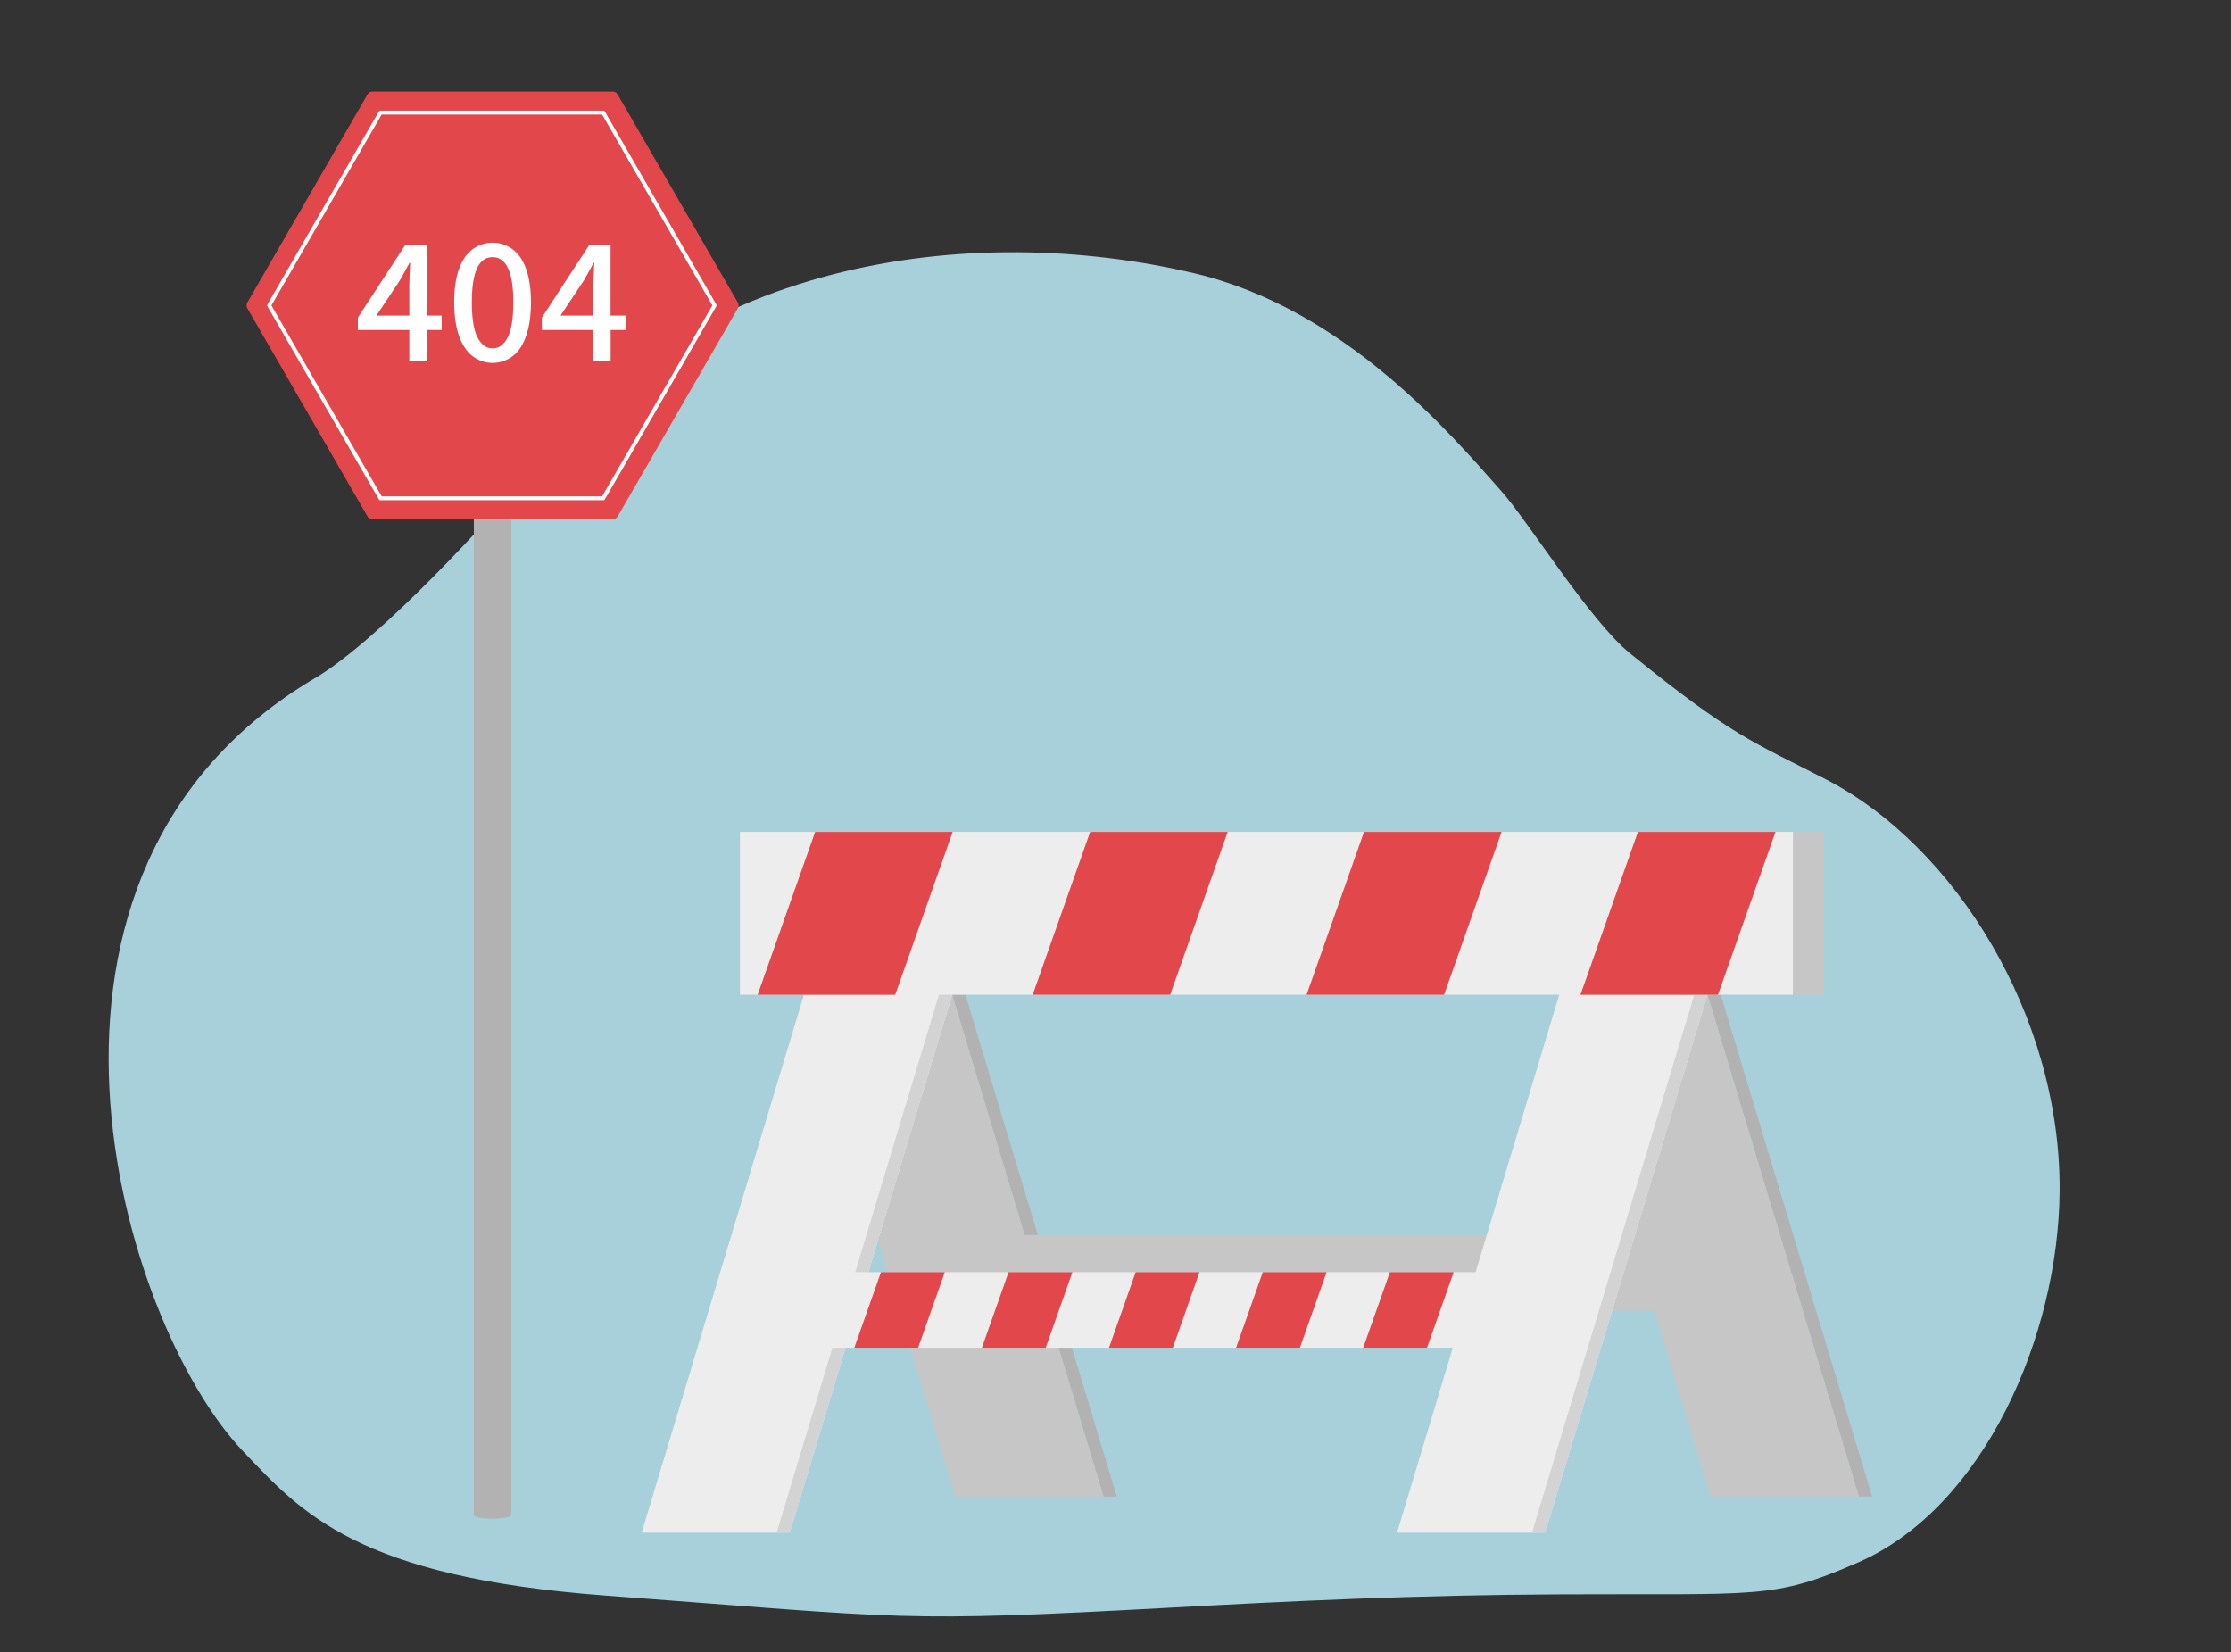 <svg id="Vrstva_1" data-name="Vrstva 1" xmlns="http://www.w3.org/2000/svg" viewBox="0 0 574 425"><rect x="0" y="0" width="574" height="425" fill="#333333" stroke="none"/><defs><style>.cls-1{fill:#a8d0da;}.cls-2{fill:#b2b2b2;}.cls-3{fill:#c6c6c6;}.cls-4{fill:#e2474b;}.cls-5{fill:#fff;}.cls-6{fill:#ededed;}.cls-7{fill:#d3d3d3;}</style></defs><title>Kreslicí plátno 1</title><path class="cls-1" d="M81.1,174.42c17-10,47.51-43.84,49.87-47.21,43.1-61.54,119.65-70.32,176.41-56.88,38.81,9.19,66.13,41.65,78.72,55.81,7.16,8,22.81,33.44,33.35,42,26.55,21.5,31.49,22.63,50.38,32.38,33.24,17.16,60.35,60.92,60.08,105.74-.22,37.27-19.41,81.47-51.76,95.65-22.09,9.67-25.5,8-76.33,8.25-37.86.18-69.41,1.71-100.45,3.41-70.91,3.87-67,2.76-145.44-3.08-64-4.77-78.4-21.36-93.48-37.23C30.93,340.07-3.71,224.46,81.1,174.42Z"/><polygon class="cls-2" points="283.93 385.03 287.34 385.03 272.91 337.19 269.5 337.19 283.93 385.03"/><polygon class="cls-2" points="478.26 384.99 481.67 384.99 442.72 255.88 439.31 255.88 478.26 384.99"/><polygon class="cls-2" points="263.63 317.74 267.04 317.74 248.38 255.88 244.97 255.88 263.63 317.74"/><polygon class="cls-3" points="401.19 255.88 419.85 317.75 414.43 317.75 414.43 317.74 267.04 317.74 263.63 317.74 244.97 255.88 206.85 255.88 245.81 385.03 283.93 385.03 269.5 337.19 413.01 337.19 413.01 337.19 425.72 337.19 440.14 384.99 478.26 384.99 439.31 255.88 401.19 255.88"/><polygon class="cls-3" points="439.31 255.88 478.26 384.99 478.26 384.99 439.31 255.88 439.31 255.88"/><path class="cls-2" d="M131.55,389.7V132.85h-9.64V389.72c0,.57,2.16,1,4.82,1s4.83-.46,4.83-1Z"/><path class="cls-4" d="M189.83,77.82l-30.9-53.51a1.5,1.5,0,0,0-1.3-.75H95.83a1.47,1.47,0,0,0-1.29.75L63.64,77.82a1.49,1.49,0,0,0,0,1.5l30.9,53.52a1.49,1.49,0,0,0,1.29.75h61.8a1.52,1.52,0,0,0,1.3-.75l30.9-53.52A1.54,1.54,0,0,0,189.83,77.82Z"/><polygon class="cls-4" points="155.2 28.95 97.9 28.95 69.26 78.57 97.9 128.19 155.2 128.19 183.84 78.57 155.2 28.95"/><path class="cls-5" d="M155.2,128.69H97.9a.48.48,0,0,1-.43-.25L68.82,78.82a.5.5,0,0,1,0-.5L97.47,28.71a.48.48,0,0,1,.43-.25h57.3a.48.48,0,0,1,.43.25l28.65,49.61a.5.5,0,0,1,0,.5l-28.65,49.62A.48.48,0,0,1,155.2,128.69Zm-57-1h56.72l28.36-49.12L154.91,29.46H98.19L69.83,78.57Z"/><path class="cls-5" d="M113.64,84.89h-3.89V92.8h-4.44V84.89H92.07V81.71L104.28,63h5.47V81.19h3.89Zm-8.33-3.7V73.62q0-1.92.23-6h-.18c-.13.22-.64,1.17-1.55,2.85-.12.19-.25.42-.39.68s-.31.57-.5.91l-6.08,9.12Z"/><path class="cls-5" d="M119.48,89.29q-2.61-4.08-2.62-11.51t2.62-11.39a8.63,8.63,0,0,1,14.51,0q2.61,4,2.61,11.37T134,89.29a8.5,8.5,0,0,1-14.51,0Zm11.16-2.53q1.43-2.85,1.43-9,0-11.59-5.34-11.6t-5.33,11.6q0,6.14,1.43,9c1,1.9,2.25,2.86,3.9,2.86S129.69,88.66,130.64,86.76Z"/><path class="cls-5" d="M161,84.89h-3.89V92.8h-4.44V84.89H139.41V81.71L151.62,63h5.47V81.19H161Zm-8.33-3.7V73.62q0-1.92.23-6h-.18c-.13.22-.64,1.17-1.55,2.85-.12.19-.25.42-.4.68s-.3.57-.49.91l-6.08,9.12Z"/><rect class="cls-3" x="461.33" y="214" width="7.95" height="41.89"/><path class="cls-6" d="M190.38,214v41.9h16.46L165.09,394.29h38.12l14.35-47.58H373.78l-14.35,47.58h38.12L439.3,255.9h22V214ZM379.65,327.27H223.43L245,255.9H401.17Z"/><polygon class="cls-7" points="241.57 255.9 220.04 327.27 223.44 327.27 244.97 255.9 241.57 255.9"/><polygon class="cls-7" points="394.16 394.29 397.57 394.29 439.31 255.9 435.9 255.9 394.16 394.29"/><polygon class="cls-7" points="199.82 394.29 203.23 394.29 217.58 346.71 214.17 346.71 199.82 394.29"/><polygon class="cls-4" points="315.86 214.01 301.07 255.91 265.69 255.91 280.48 214.01 315.86 214.01"/><polygon class="cls-4" points="386.33 214.01 371.54 255.91 336.16 255.91 350.94 214.01 386.33 214.01"/><polygon class="cls-4" points="456.8 214.01 442.01 255.91 406.63 255.91 421.41 214.01 456.8 214.01"/><polygon class="cls-4" points="245.1 214.01 230.32 255.91 194.93 255.91 209.72 214.01 245.1 214.01"/><polygon class="cls-4" points="275.91 327.27 269.05 346.71 252.63 346.71 259.49 327.27 275.91 327.27"/><polygon class="cls-4" points="308.61 327.27 301.75 346.71 285.33 346.71 292.19 327.27 308.61 327.27"/><polygon class="cls-4" points="341.31 327.27 334.45 346.71 318.03 346.71 324.89 327.27 341.31 327.27"/><polygon class="cls-4" points="243.08 327.27 236.22 346.71 219.8 346.71 226.66 327.27 243.08 327.27"/><polygon class="cls-4" points="374.01 327.27 367.15 346.71 350.73 346.71 357.6 327.27 374.01 327.27"/></svg>
